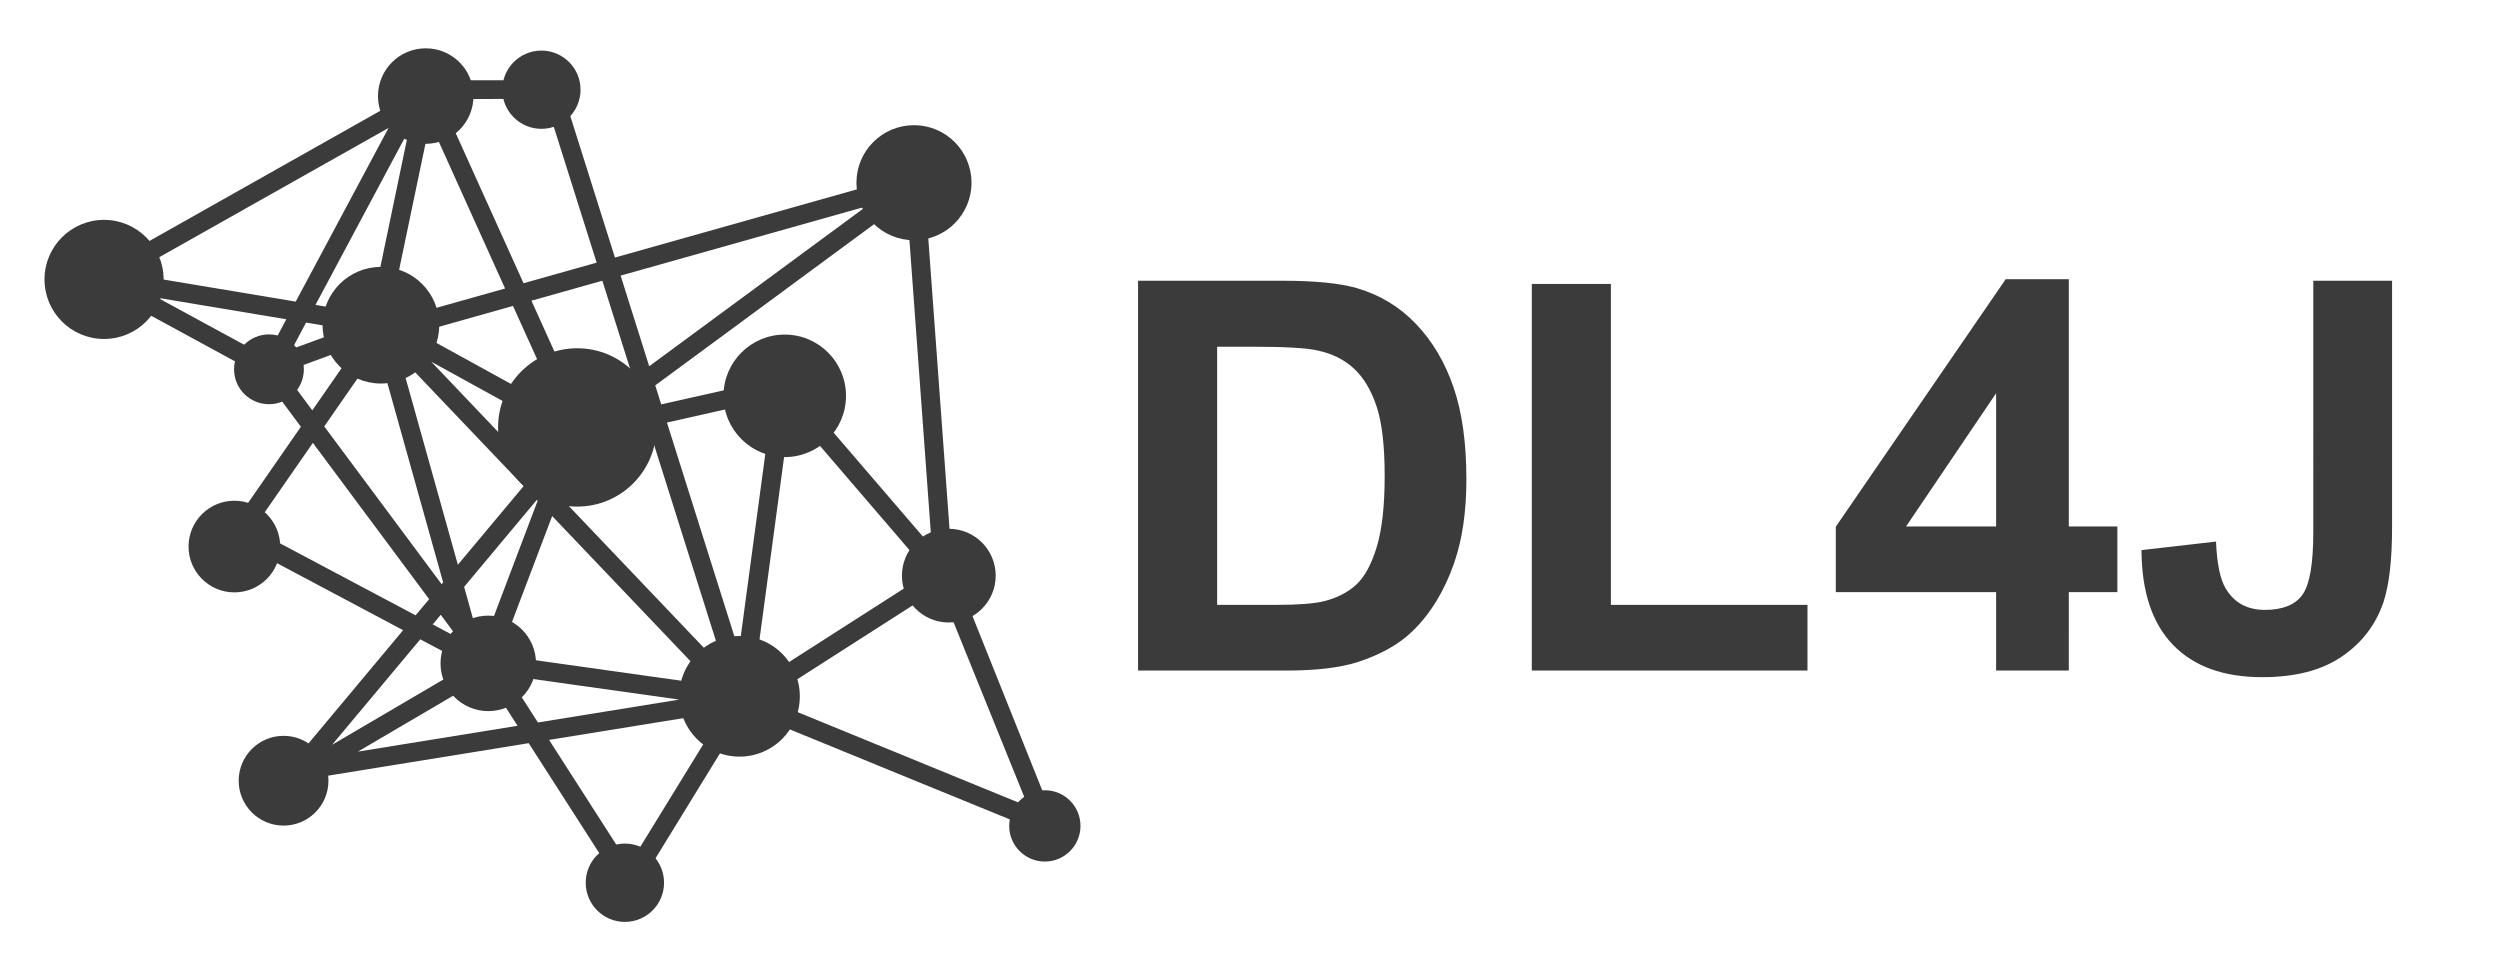 <?xml version="1.0" encoding="utf-8"?>
<!-- Generator: Adobe Illustrator 16.0.0, SVG Export Plug-In . SVG Version: 6.00 Build 0)  -->
<!DOCTYPE svg PUBLIC "-//W3C//DTD SVG 1.1//EN" "http://www.w3.org/Graphics/SVG/1.1/DTD/svg11.dtd">
<svg version="1.1" id="Layer_1" xmlns="http://www.w3.org/2000/svg" xmlns:xlink="http://www.w3.org/1999/xlink" x="0px" y="0px"
	 width="129px" height="50px" viewBox="0 0 129 50" enable-background="new 0 0 129 50" xml:space="preserve">
<path fill="#3B3B3B" d="M27.937,4.142c0.024,0,0.922,0.09,0.988,0.256l2.806,8.891l15.205-4.284l0.77,0.646l1.427,19.522
	c0.145,0.128,0.057-0.189,0,0l5.263,13.151c0.116,0.379-0.225,0.763-0.637,0.635l-15.279-6.251l-5.583,9.09
	c0,0-0.095,0.185-0.329,0.228c-0.178,0.031-0.315,0.023-0.5-0.218l-4.787-7.46l-11.146,1.806L15.2,40.698
	c0,0-0.279,0.124-0.488,0.005c-0.111-0.062-0.185-0.166-0.218-0.284l-0.1,0.015c-0.516,0.042-0.846-0.794-0.156-0.965l0.872-0.14
	l5.691-6.811l-8.687-4.615c-0.247-0.147-0.322-0.465-0.175-0.706c0,0,0-0.003,0-0.005l3.587-5.171l-1.905-2.561l-0.282-0.154
	c-2.317-1.263-4.642-2.526-6.964-3.787l-1.194-0.648l-0.019-0.003c-0.27-0.06-0.097-0.974-0.012-0.99l15.757-8.886
	c0,0,0.77-0.829,1.057-0.851H27.937z M37.322,36.723l-8.99,1.455l4.137,6.445L37.322,36.723z M48.49,30.344l-8.962,5.736
	l13.523,5.535L48.49,30.344z M18.466,38.784l8.239-1.334l-1.633-2.543L18.466,38.784z M17.136,38.431l7.031-4.125l-2.481-1.317
	L17.136,38.431z M27.757,37.279l7.291-1.18L26.2,34.855L27.757,37.279z M25.769,33.806l11.04,1.552l-8.317-8.729L25.769,33.806z
	 M38.875,35.339l9.049-5.794l-7.146-8.324L38.875,35.339z M30.256,22.737l-1.379,2.877l8.542,8.966l-3.964-12.563L30.256,22.737z
	 M34.415,21.804l3.71,11.763l1.694-12.59l0.346-0.467L34.415,21.804z M23.949,30.282l0.635,2.279l0.405,0.545l2.753-7.263
	l-0.045-0.047L23.949,30.282z M22.328,32.221l1.298,0.691l-0.884-1.189L22.328,32.221z M13.059,27.299l8.386,4.452l0.699-0.834
	l-6-8.065L13.059,27.299z M16.731,22.003l6.057,8.142l0.078-0.095l-3.367-12.032L16.731,22.003z M23.626,29.14l3.393-4.057
	l-6.41-6.725L23.626,29.14z M46.777,10.335l-12.966,9.55l0.308,0.98l6.121-1.374c0.277-0.043,0.299-0.023,0.477,0.159l7.367,8.575
	L46.777,10.335z M27.65,24.33l1.398-1.927l-6.796-3.739L27.65,24.33z M27.422,15.516l2.611,5.776
	c0.161,0.085,0.609,0.355,0.609,0.355c-0.087-0.093,2.024-2.138,2.024-2.138l-1.585-5.023L27.422,15.516z M31.756,21.396
	l1.405-0.315l-0.185-0.583L31.756,21.396z M21.565,17.169l7.365,4.052l-2.46-5.436L21.565,17.169z M14.651,19.204l1.464,1.97
	l2.336-3.367L14.651,19.204z M32.024,14.222l1.474,4.677l11.203-8.25L32.024,14.222z M8.144,15.368
	c1.744,0.948,3.49,1.896,5.236,2.846l0.365,0.199c0.341-0.646,0.685-1.291,1.028-1.938L8.144,15.368z M15.793,16.646
	c-0.242,0.452-0.483,0.907-0.725,1.362l2.777-1.019L15.793,16.646z M22.186,6.303l-2.1,10.051l0.256,0.143l5.72-1.611L22.186,6.303z
	 M21.101,6.705c-1.609,3.012-3.218,6.019-4.822,9.028l2.841,0.474L21.101,6.705z M6.691,14.132l8.568,1.431
	c1.538-2.881,3.083-5.768,4.623-8.648l0.166-0.313L6.691,14.132z M28.114,5.082c-0.057,0.021-5.391,0.035-5.391,0.035l4.292,9.498
	l3.772-1.063L28.114,5.082z"/>
<circle fill="#3B3B3B" cx="47.161" cy="9.428" r="2.969"/>
<circle fill="#3B3B3B" cx="29.785" cy="22.055" r="4.085"/>
<circle fill="#3B3B3B" cx="13.878" cy="19.056" r="1.801"/>
<circle fill="#3B3B3B" cx="12.094" cy="28.202" r="2.365"/>
<circle fill="#3B3B3B" cx="25.195" cy="34.23" r="2.464"/>
<circle fill="#3B3B3B" cx="14.632" cy="40.285" r="2.316"/>
<path fill="#3B3B3B" d="M32.242,43.528c1.118,0,2.023,0.904,2.023,2.021s-0.905,2.021-2.023,2.021c-1.114,0-2.019-0.905-2.019-2.021
	S31.128,43.528,32.242,43.528z"/>
<circle fill="#3B3B3B" cx="38.159" cy="35.93" r="3.112"/>
<path fill="#3B3B3B" d="M48.957,27.285c1.336,0,2.421,1.082,2.421,2.419c0,1.336-1.085,2.417-2.421,2.417
	c-1.334,0-2.417-1.081-2.417-2.417C46.54,28.367,47.623,27.285,48.957,27.285z"/>
<circle fill="#3B3B3B" cx="40.493" cy="20.425" r="3.161"/>
<path fill="#3B3B3B" d="M53.914,40.777c1.014,0,1.839,0.821,1.839,1.841c0,1.014-0.825,1.839-1.839,1.839
	c-1.017,0-1.839-0.825-1.839-1.839C52.075,41.599,52.897,40.777,53.914,40.777z"/>
<circle fill="#3B3B3B" cx="27.937" cy="4.629" r="2.019"/>
<circle fill="#3B3B3B" cx="21.968" cy="4.957" r="2.464"/>
<circle fill="#3B3B3B" cx="5.369" cy="14.418" r="3.073"/>
<circle fill="#3B3B3B" cx="19.655" cy="16.781" r="3.009"/>
<path fill="#3B3B3B" d="M58.724,14.486h7.459c1.68,0,2.962,0.129,3.843,0.385c1.187,0.348,2.204,0.967,3.047,1.853
	c0.846,0.886,1.488,1.974,1.929,3.261c0.443,1.284,0.664,2.867,0.664,4.753c0,1.654-0.208,3.08-0.621,4.279
	c-0.504,1.465-1.228,2.649-2.163,3.555c-0.708,0.685-1.664,1.22-2.867,1.604c-0.903,0.281-2.107,0.424-3.614,0.424h-7.677V14.486
	L58.724,14.486z M62.805,17.89v13.321h3.047c1.14,0,1.962-0.062,2.467-0.189c0.661-0.166,1.211-0.445,1.647-0.839
	s0.793-1.04,1.068-1.94c0.277-0.903,0.415-2.131,0.415-3.685c0-1.555-0.138-2.749-0.415-3.581c-0.275-0.831-0.661-1.48-1.159-1.947
	c-0.495-0.467-1.123-0.782-1.886-0.945c-0.571-0.131-1.688-0.194-3.351-0.194H62.805z M79.041,34.6V14.652h4.081v16.559h10.144V34.6
	H79.041L79.041,34.6z M102.999,34.6v-4.047h-8.272v-3.375l8.767-12.771h3.256v12.758h2.507v3.389h-2.507V34.6H102.999z
	 M102.999,27.164v-6.872l-4.646,6.872H102.999L102.999,27.164z M119.365,14.486h4.066v12.734c0,1.663-0.147,2.943-0.44,3.839
	c-0.396,1.173-1.114,2.113-2.152,2.819c-1.037,0.711-2.407,1.064-4.108,1.064c-1.993,0-3.528-0.555-4.602-1.666
	c-1.076-1.111-1.618-2.741-1.628-4.891l3.846-0.441c0.048,1.152,0.216,1.967,0.512,2.443c0.44,0.723,1.109,1.083,2.01,1.083
	c0.909,0,1.554-0.256,1.931-0.772c0.377-0.519,0.566-1.593,0.566-3.218V14.486L119.365,14.486z"/>
</svg>
